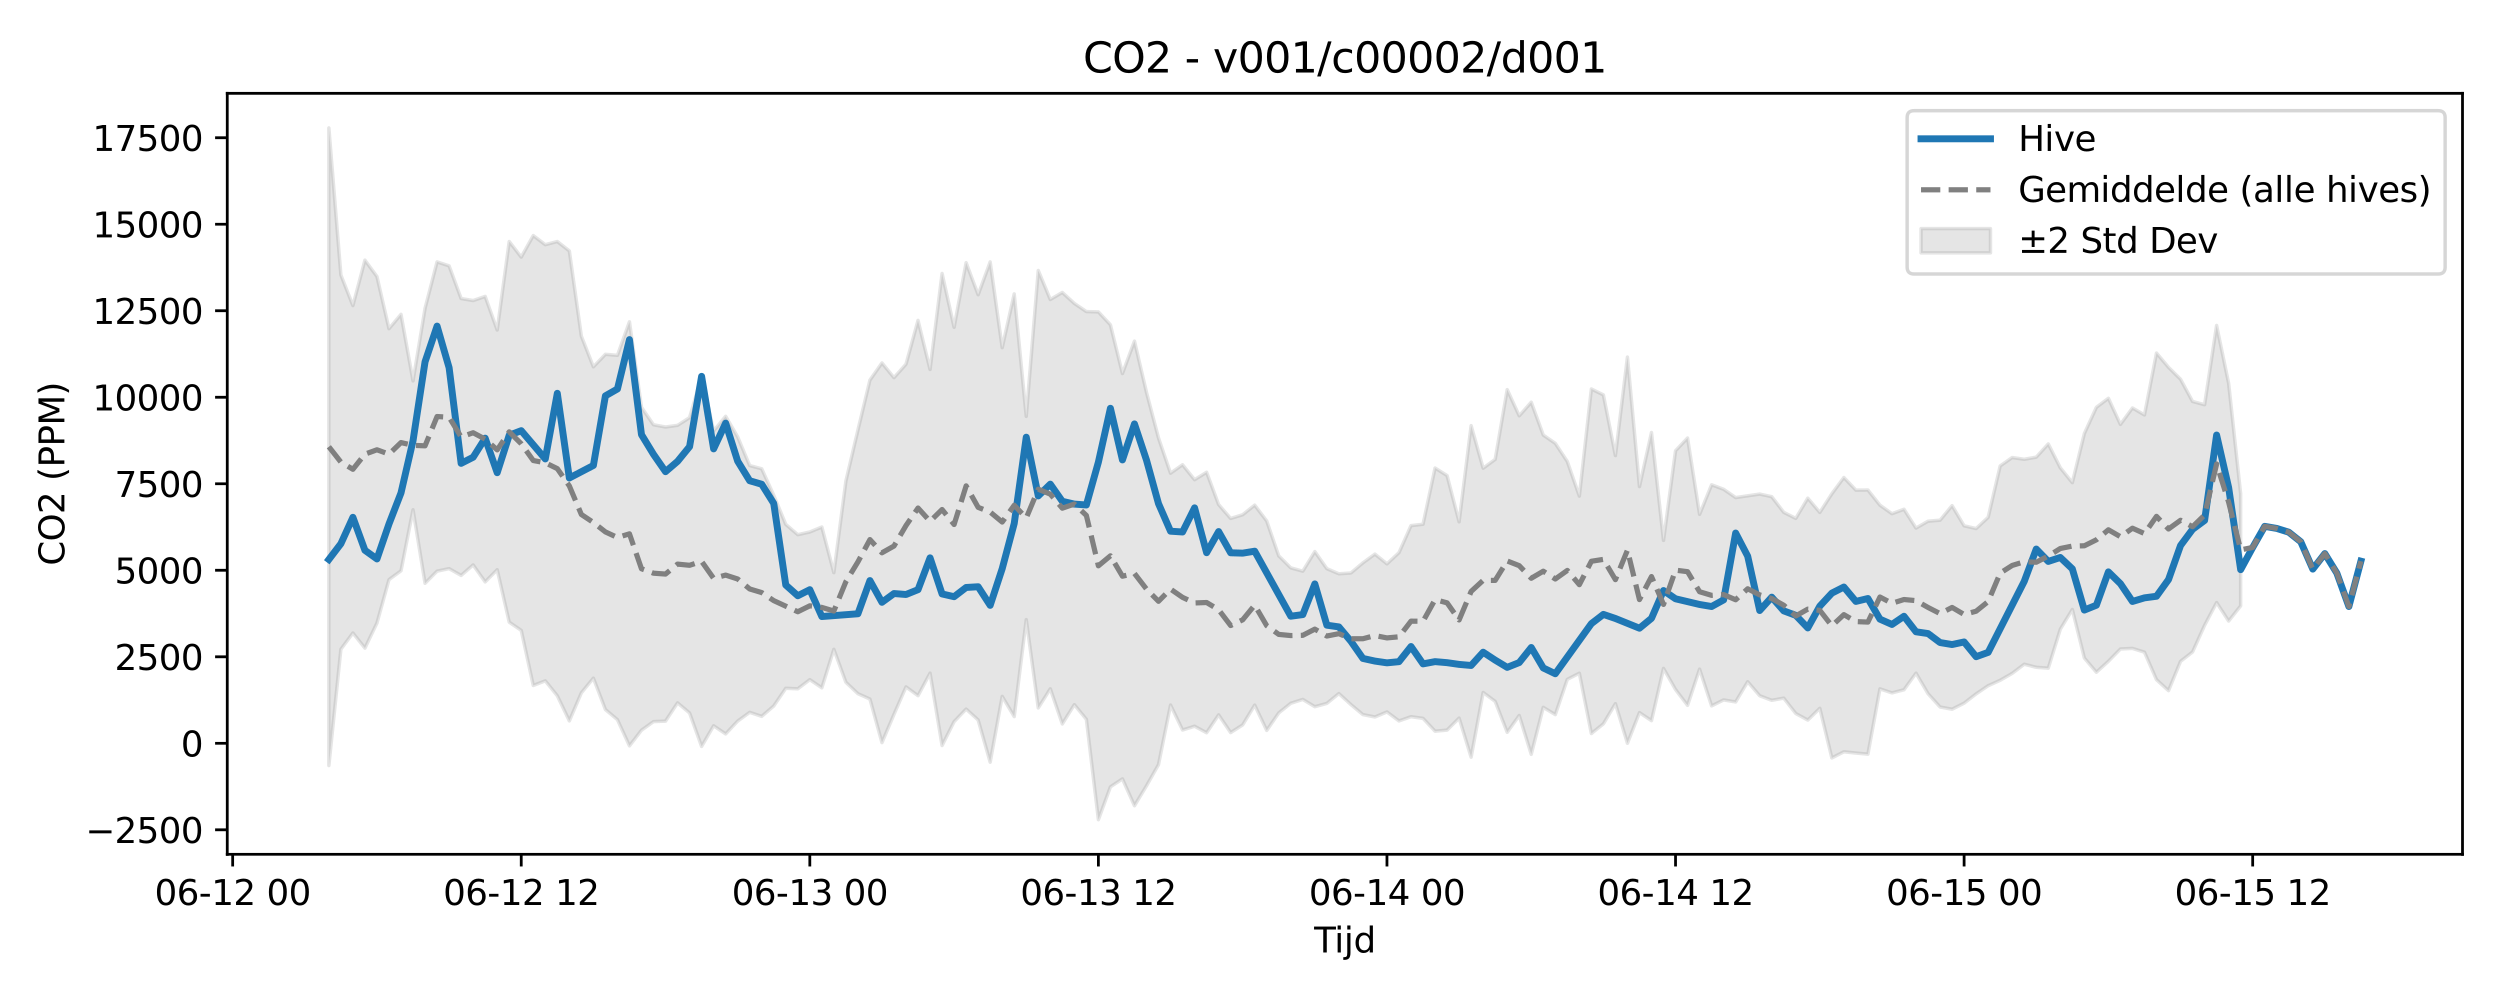 <?xml version="1.0" encoding="utf-8" standalone="no"?>
<!DOCTYPE svg PUBLIC "-//W3C//DTD SVG 1.1//EN"
  "http://www.w3.org/Graphics/SVG/1.1/DTD/svg11.dtd">
<svg xmlns:xlink="http://www.w3.org/1999/xlink" width="720pt" height="288pt" viewBox="0 0 720 288" xmlns="http://www.w3.org/2000/svg" version="1.1">
 <defs>
  <style type="text/css">*{stroke-linejoin: round; stroke-linecap: butt}</style>
 </defs>
 <g id="figure_1">
  <g id="patch_1">
   <path d="M 0 288 
L 720 288 
L 720 0 
L 0 0 
z
" style="fill: #ffffff"/>
  </g>
  <g id="axes_1">
   <g id="patch_2">
    <path d="M 65.45 246.04 
L 709.2 246.04 
L 709.2 26.88 
L 65.45 26.88 
z
" style="fill: #ffffff"/>
   </g>
   <g id="FillBetweenPolyCollection_1">
    <defs>
     <path id="m63e15d9d2b" d="M 94.711 -251.158 
L 94.711 -67.512 
L 98.174 -101.02 
L 101.637 -105.695 
L 105.1 -101.332 
L 108.563 -108.559 
L 112.026 -121.068 
L 115.489 -123.609 
L 118.952 -141.186 
L 122.414 -120.006 
L 125.877 -123.505 
L 129.34 -124.231 
L 132.803 -122.275 
L 136.266 -125.3 
L 139.729 -120.409 
L 143.192 -123.926 
L 146.655 -108.816 
L 150.117 -106.443 
L 153.58 -90.578 
L 157.043 -91.918 
L 160.506 -87.621 
L 163.969 -80.378 
L 167.432 -88.46 
L 170.895 -92.693 
L 174.358 -83.651 
L 177.821 -80.733 
L 181.283 -73.189 
L 184.746 -77.693 
L 188.209 -80.176 
L 191.672 -80.309 
L 195.135 -85.571 
L 198.598 -82.661 
L 202.061 -73.018 
L 205.524 -78.971 
L 208.987 -76.626 
L 212.449 -80.322 
L 215.912 -82.845 
L 219.375 -81.684 
L 222.838 -84.676 
L 226.301 -89.772 
L 229.764 -89.622 
L 233.227 -92.26 
L 236.69 -89.907 
L 240.152 -100.996 
L 243.615 -91.501 
L 247.078 -88.223 
L 250.541 -86.667 
L 254.004 -74.119 
L 257.467 -82.255 
L 260.93 -90.173 
L 264.393 -87.64 
L 267.856 -94.133 
L 271.318 -73.281 
L 274.781 -80.164 
L 278.244 -83.786 
L 281.707 -80.65 
L 285.17 -68.476 
L 288.633 -87.442 
L 292.096 -81.616 
L 295.559 -109.562 
L 299.021 -84.111 
L 302.484 -89.63 
L 305.947 -79.503 
L 309.41 -85.056 
L 312.873 -80.838 
L 316.336 -51.922 
L 319.799 -61.382 
L 323.262 -63.681 
L 326.725 -55.941 
L 330.187 -61.676 
L 333.65 -67.788 
L 337.113 -84.962 
L 340.576 -77.754 
L 344.039 -78.845 
L 347.502 -76.961 
L 350.965 -82.115 
L 354.428 -77.006 
L 357.89 -79.225 
L 361.353 -84.929 
L 364.816 -77.632 
L 368.279 -82.676 
L 371.742 -85.458 
L 375.205 -86.562 
L 378.668 -84.47 
L 382.131 -85.416 
L 385.594 -88.252 
L 389.056 -85.086 
L 392.519 -82.185 
L 395.982 -81.508 
L 399.445 -82.957 
L 402.908 -80.371 
L 406.371 -81.591 
L 409.834 -81.112 
L 413.297 -77.417 
L 416.76 -77.732 
L 420.222 -81.19 
L 423.685 -69.923 
L 427.148 -88.568 
L 430.611 -86.001 
L 434.074 -77.097 
L 437.537 -81.937 
L 441 -70.747 
L 444.463 -84.29 
L 447.925 -82.182 
L 451.388 -92.345 
L 454.851 -94.109 
L 458.314 -76.74 
L 461.777 -79.533 
L 465.24 -85.344 
L 468.703 -73.941 
L 472.166 -82.767 
L 475.629 -80.446 
L 479.091 -95.501 
L 482.554 -89.403 
L 486.017 -84.859 
L 489.48 -95.292 
L 492.943 -84.699 
L 496.406 -86.423 
L 499.869 -85.839 
L 503.332 -91.663 
L 506.794 -87.624 
L 510.257 -86.307 
L 513.72 -86.933 
L 517.183 -82.513 
L 520.646 -80.616 
L 524.109 -84.008 
L 527.572 -69.703 
L 531.035 -71.484 
L 534.498 -71.118 
L 537.96 -70.801 
L 541.423 -89.608 
L 544.886 -88.446 
L 548.349 -89.345 
L 551.812 -94.125 
L 555.275 -88.214 
L 558.738 -84.382 
L 562.201 -83.739 
L 565.663 -85.487 
L 569.126 -88.165 
L 572.589 -90.511 
L 576.052 -92.077 
L 579.515 -94.071 
L 582.978 -96.698 
L 586.441 -95.814 
L 589.904 -95.566 
L 593.367 -106.778 
L 596.829 -112.47 
L 600.292 -98.494 
L 603.755 -94.387 
L 607.218 -97.552 
L 610.681 -101.088 
L 614.144 -101.254 
L 617.607 -100.172 
L 621.07 -92.247 
L 624.533 -89.087 
L 627.995 -97.533 
L 631.458 -100.23 
L 634.921 -107.898 
L 638.384 -114.457 
L 641.847 -109.135 
L 645.31 -113.517 
L 645.31 -145.765 
L 645.31 -145.765 
L 641.847 -177.589 
L 638.384 -194.273 
L 634.921 -171.445 
L 631.458 -172.38 
L 627.995 -178.789 
L 624.533 -182.215 
L 621.07 -186.327 
L 617.607 -168.498 
L 614.144 -170.502 
L 610.681 -165.777 
L 607.218 -173.295 
L 603.755 -170.692 
L 600.292 -163.132 
L 596.829 -148.997 
L 593.367 -153.284 
L 589.904 -160.152 
L 586.441 -156.341 
L 582.978 -155.731 
L 579.515 -156.236 
L 576.052 -153.81 
L 572.589 -139.009 
L 569.126 -135.776 
L 565.663 -136.572 
L 562.201 -142.378 
L 558.738 -138.183 
L 555.275 -137.898 
L 551.812 -135.909 
L 548.349 -141.336 
L 544.886 -140.056 
L 541.423 -142.508 
L 537.96 -146.877 
L 534.498 -146.844 
L 531.035 -150.486 
L 527.572 -145.8 
L 524.109 -140.416 
L 520.646 -144.524 
L 517.183 -138.699 
L 513.72 -140.451 
L 510.257 -144.953 
L 506.794 -145.71 
L 503.332 -145.205 
L 499.869 -144.697 
L 496.406 -147.087 
L 492.943 -148.381 
L 489.48 -139.866 
L 486.017 -161.853 
L 482.554 -158.185 
L 479.091 -132.36 
L 475.629 -163.446 
L 472.166 -147.873 
L 468.703 -185.161 
L 465.24 -156.782 
L 461.777 -174.271 
L 458.314 -175.978 
L 454.851 -145.116 
L 451.388 -155.091 
L 447.925 -160.315 
L 444.463 -162.701 
L 441 -172.171 
L 437.537 -168.242 
L 434.074 -175.795 
L 430.611 -155.693 
L 427.148 -153.158 
L 423.685 -165.415 
L 420.222 -137.716 
L 416.76 -151.03 
L 413.297 -153.215 
L 409.834 -137.019 
L 406.371 -136.625 
L 402.908 -128.836 
L 399.445 -125.605 
L 395.982 -128.418 
L 392.519 -125.902 
L 389.056 -122.981 
L 385.594 -122.75 
L 382.131 -124.229 
L 378.668 -129.151 
L 375.205 -123.502 
L 371.742 -124.459 
L 368.279 -127.905 
L 364.816 -137.954 
L 361.353 -142.523 
L 357.89 -139.761 
L 354.428 -138.685 
L 350.965 -142.684 
L 347.502 -151.994 
L 344.039 -149.843 
L 340.576 -154.158 
L 337.113 -151.719 
L 333.65 -161.862 
L 330.187 -175.006 
L 326.725 -189.755 
L 323.262 -180.425 
L 319.799 -194.459 
L 316.336 -198.173 
L 312.873 -198.268 
L 309.41 -200.613 
L 305.947 -203.778 
L 302.484 -201.748 
L 299.021 -210.104 
L 295.559 -168.076 
L 292.096 -203.359 
L 288.633 -187.864 
L 285.17 -212.574 
L 281.707 -203.114 
L 278.244 -212.346 
L 274.781 -193.729 
L 271.318 -209.24 
L 267.856 -181.583 
L 264.393 -195.731 
L 260.93 -183.117 
L 257.467 -179.228 
L 254.004 -183.475 
L 250.541 -178.532 
L 247.078 -164.127 
L 243.615 -149.452 
L 240.152 -123.066 
L 236.69 -136.219 
L 233.227 -134.794 
L 229.764 -134.011 
L 226.301 -136.986 
L 222.838 -145.366 
L 219.375 -152.992 
L 215.912 -153.917 
L 212.449 -162.172 
L 208.987 -168.109 
L 205.524 -163.884 
L 202.061 -179.643 
L 198.598 -167.73 
L 195.135 -165.505 
L 191.672 -165.029 
L 188.209 -165.67 
L 184.746 -170.705 
L 181.283 -195.325 
L 177.821 -185.662 
L 174.358 -185.964 
L 170.895 -182.353 
L 167.432 -191.201 
L 163.969 -215.737 
L 160.506 -218.446 
L 157.043 -217.531 
L 153.58 -220.161 
L 150.117 -213.952 
L 146.655 -218.446 
L 143.192 -192.953 
L 139.729 -202.637 
L 136.266 -201.443 
L 132.803 -202.025 
L 129.34 -211.434 
L 125.877 -212.576 
L 122.414 -199.2 
L 118.952 -178.296 
L 115.489 -197.474 
L 112.026 -193.327 
L 108.563 -208.368 
L 105.1 -213.077 
L 101.637 -199.994 
L 98.174 -208.809 
L 94.711 -251.158 
z
" style="stroke: #808080; stroke-opacity: 0.2"/>
    </defs>
    <g clip-path="url(#pa1c203a446)">
     <use xlink:href="#m63e15d9d2b" x="0" y="288" style="fill: #808080; fill-opacity: 0.2; stroke: #808080; stroke-opacity: 0.2"/>
    </g>
   </g>
   <g id="matplotlib.axis_1">
    <g id="xtick_1">
     <g id="line2d_1">
      <defs>
       <path id="md49db4b28e" d="M 0 0 
L 0 3.5 
" style="stroke: #000000; stroke-width: 0.8"/>
      </defs>
      <g>
       <use xlink:href="#md49db4b28e" x="67.008" y="246.04" style="stroke: #000000; stroke-width: 0.8"/>
      </g>
     </g>
     <g id="text_1">
      <!-- 06-12 00 -->
      <g transform="translate(44.528 260.638) scale(0.1 -0.1)">
       <defs>
        <path id="DejaVuSans-30" d="M 2034 4250 
Q 1547 4250 1301 3770 
Q 1056 3291 1056 2328 
Q 1056 1369 1301 889 
Q 1547 409 2034 409 
Q 2525 409 2770 889 
Q 3016 1369 3016 2328 
Q 3016 3291 2770 3770 
Q 2525 4250 2034 4250 
z
M 2034 4750 
Q 2819 4750 3233 4129 
Q 3647 3509 3647 2328 
Q 3647 1150 3233 529 
Q 2819 -91 2034 -91 
Q 1250 -91 836 529 
Q 422 1150 422 2328 
Q 422 3509 836 4129 
Q 1250 4750 2034 4750 
z
" transform="scale(0.016)"/>
        <path id="DejaVuSans-36" d="M 2113 2584 
Q 1688 2584 1439 2293 
Q 1191 2003 1191 1497 
Q 1191 994 1439 701 
Q 1688 409 2113 409 
Q 2538 409 2786 701 
Q 3034 994 3034 1497 
Q 3034 2003 2786 2293 
Q 2538 2584 2113 2584 
z
M 3366 4563 
L 3366 3988 
Q 3128 4100 2886 4159 
Q 2644 4219 2406 4219 
Q 1781 4219 1451 3797 
Q 1122 3375 1075 2522 
Q 1259 2794 1537 2939 
Q 1816 3084 2150 3084 
Q 2853 3084 3261 2657 
Q 3669 2231 3669 1497 
Q 3669 778 3244 343 
Q 2819 -91 2113 -91 
Q 1303 -91 875 529 
Q 447 1150 447 2328 
Q 447 3434 972 4092 
Q 1497 4750 2381 4750 
Q 2619 4750 2861 4703 
Q 3103 4656 3366 4563 
z
" transform="scale(0.016)"/>
        <path id="DejaVuSans-2d" d="M 313 2009 
L 1997 2009 
L 1997 1497 
L 313 1497 
L 313 2009 
z
" transform="scale(0.016)"/>
        <path id="DejaVuSans-31" d="M 794 531 
L 1825 531 
L 1825 4091 
L 703 3866 
L 703 4441 
L 1819 4666 
L 2450 4666 
L 2450 531 
L 3481 531 
L 3481 0 
L 794 0 
L 794 531 
z
" transform="scale(0.016)"/>
        <path id="DejaVuSans-32" d="M 1228 531 
L 3431 531 
L 3431 0 
L 469 0 
L 469 531 
Q 828 903 1448 1529 
Q 2069 2156 2228 2338 
Q 2531 2678 2651 2914 
Q 2772 3150 2772 3378 
Q 2772 3750 2511 3984 
Q 2250 4219 1831 4219 
Q 1534 4219 1204 4116 
Q 875 4013 500 3803 
L 500 4441 
Q 881 4594 1212 4672 
Q 1544 4750 1819 4750 
Q 2544 4750 2975 4387 
Q 3406 4025 3406 3419 
Q 3406 3131 3298 2873 
Q 3191 2616 2906 2266 
Q 2828 2175 2409 1742 
Q 1991 1309 1228 531 
z
" transform="scale(0.016)"/>
        <path id="DejaVuSans-20" transform="scale(0.016)"/>
       </defs>
       <use xlink:href="#DejaVuSans-30"/>
       <use xlink:href="#DejaVuSans-36" transform="translate(63.623 0)"/>
       <use xlink:href="#DejaVuSans-2d" transform="translate(127.246 0)"/>
       <use xlink:href="#DejaVuSans-31" transform="translate(163.33 0)"/>
       <use xlink:href="#DejaVuSans-32" transform="translate(226.953 0)"/>
       <use xlink:href="#DejaVuSans-20" transform="translate(290.576 0)"/>
       <use xlink:href="#DejaVuSans-30" transform="translate(322.363 0)"/>
       <use xlink:href="#DejaVuSans-30" transform="translate(385.986 0)"/>
      </g>
     </g>
    </g>
    <g id="xtick_2">
     <g id="line2d_2">
      <g>
       <use xlink:href="#md49db4b28e" x="150.117" y="246.04" style="stroke: #000000; stroke-width: 0.8"/>
      </g>
     </g>
     <g id="text_2">
      <!-- 06-12 12 -->
      <g transform="translate(127.637 260.638) scale(0.1 -0.1)">
       <use xlink:href="#DejaVuSans-30"/>
       <use xlink:href="#DejaVuSans-36" transform="translate(63.623 0)"/>
       <use xlink:href="#DejaVuSans-2d" transform="translate(127.246 0)"/>
       <use xlink:href="#DejaVuSans-31" transform="translate(163.33 0)"/>
       <use xlink:href="#DejaVuSans-32" transform="translate(226.953 0)"/>
       <use xlink:href="#DejaVuSans-20" transform="translate(290.576 0)"/>
       <use xlink:href="#DejaVuSans-31" transform="translate(322.363 0)"/>
       <use xlink:href="#DejaVuSans-32" transform="translate(385.986 0)"/>
      </g>
     </g>
    </g>
    <g id="xtick_3">
     <g id="line2d_3">
      <g>
       <use xlink:href="#md49db4b28e" x="233.227" y="246.04" style="stroke: #000000; stroke-width: 0.8"/>
      </g>
     </g>
     <g id="text_3">
      <!-- 06-13 00 -->
      <g transform="translate(210.746 260.638) scale(0.1 -0.1)">
       <defs>
        <path id="DejaVuSans-33" d="M 2597 2516 
Q 3050 2419 3304 2112 
Q 3559 1806 3559 1356 
Q 3559 666 3084 287 
Q 2609 -91 1734 -91 
Q 1441 -91 1130 -33 
Q 819 25 488 141 
L 488 750 
Q 750 597 1062 519 
Q 1375 441 1716 441 
Q 2309 441 2620 675 
Q 2931 909 2931 1356 
Q 2931 1769 2642 2001 
Q 2353 2234 1838 2234 
L 1294 2234 
L 1294 2753 
L 1863 2753 
Q 2328 2753 2575 2939 
Q 2822 3125 2822 3475 
Q 2822 3834 2567 4026 
Q 2313 4219 1838 4219 
Q 1578 4219 1281 4162 
Q 984 4106 628 3988 
L 628 4550 
Q 988 4650 1302 4700 
Q 1616 4750 1894 4750 
Q 2613 4750 3031 4423 
Q 3450 4097 3450 3541 
Q 3450 3153 3228 2886 
Q 3006 2619 2597 2516 
z
" transform="scale(0.016)"/>
       </defs>
       <use xlink:href="#DejaVuSans-30"/>
       <use xlink:href="#DejaVuSans-36" transform="translate(63.623 0)"/>
       <use xlink:href="#DejaVuSans-2d" transform="translate(127.246 0)"/>
       <use xlink:href="#DejaVuSans-31" transform="translate(163.33 0)"/>
       <use xlink:href="#DejaVuSans-33" transform="translate(226.953 0)"/>
       <use xlink:href="#DejaVuSans-20" transform="translate(290.576 0)"/>
       <use xlink:href="#DejaVuSans-30" transform="translate(322.363 0)"/>
       <use xlink:href="#DejaVuSans-30" transform="translate(385.986 0)"/>
      </g>
     </g>
    </g>
    <g id="xtick_4">
     <g id="line2d_4">
      <g>
       <use xlink:href="#md49db4b28e" x="316.336" y="246.04" style="stroke: #000000; stroke-width: 0.8"/>
      </g>
     </g>
     <g id="text_4">
      <!-- 06-13 12 -->
      <g transform="translate(293.855 260.638) scale(0.1 -0.1)">
       <use xlink:href="#DejaVuSans-30"/>
       <use xlink:href="#DejaVuSans-36" transform="translate(63.623 0)"/>
       <use xlink:href="#DejaVuSans-2d" transform="translate(127.246 0)"/>
       <use xlink:href="#DejaVuSans-31" transform="translate(163.33 0)"/>
       <use xlink:href="#DejaVuSans-33" transform="translate(226.953 0)"/>
       <use xlink:href="#DejaVuSans-20" transform="translate(290.576 0)"/>
       <use xlink:href="#DejaVuSans-31" transform="translate(322.363 0)"/>
       <use xlink:href="#DejaVuSans-32" transform="translate(385.986 0)"/>
      </g>
     </g>
    </g>
    <g id="xtick_5">
     <g id="line2d_5">
      <g>
       <use xlink:href="#md49db4b28e" x="399.445" y="246.04" style="stroke: #000000; stroke-width: 0.8"/>
      </g>
     </g>
     <g id="text_5">
      <!-- 06-14 00 -->
      <g transform="translate(376.965 260.638) scale(0.1 -0.1)">
       <defs>
        <path id="DejaVuSans-34" d="M 2419 4116 
L 825 1625 
L 2419 1625 
L 2419 4116 
z
M 2253 4666 
L 3047 4666 
L 3047 1625 
L 3713 1625 
L 3713 1100 
L 3047 1100 
L 3047 0 
L 2419 0 
L 2419 1100 
L 313 1100 
L 313 1709 
L 2253 4666 
z
" transform="scale(0.016)"/>
       </defs>
       <use xlink:href="#DejaVuSans-30"/>
       <use xlink:href="#DejaVuSans-36" transform="translate(63.623 0)"/>
       <use xlink:href="#DejaVuSans-2d" transform="translate(127.246 0)"/>
       <use xlink:href="#DejaVuSans-31" transform="translate(163.33 0)"/>
       <use xlink:href="#DejaVuSans-34" transform="translate(226.953 0)"/>
       <use xlink:href="#DejaVuSans-20" transform="translate(290.576 0)"/>
       <use xlink:href="#DejaVuSans-30" transform="translate(322.363 0)"/>
       <use xlink:href="#DejaVuSans-30" transform="translate(385.986 0)"/>
      </g>
     </g>
    </g>
    <g id="xtick_6">
     <g id="line2d_6">
      <g>
       <use xlink:href="#md49db4b28e" x="482.554" y="246.04" style="stroke: #000000; stroke-width: 0.8"/>
      </g>
     </g>
     <g id="text_6">
      <!-- 06-14 12 -->
      <g transform="translate(460.074 260.638) scale(0.1 -0.1)">
       <use xlink:href="#DejaVuSans-30"/>
       <use xlink:href="#DejaVuSans-36" transform="translate(63.623 0)"/>
       <use xlink:href="#DejaVuSans-2d" transform="translate(127.246 0)"/>
       <use xlink:href="#DejaVuSans-31" transform="translate(163.33 0)"/>
       <use xlink:href="#DejaVuSans-34" transform="translate(226.953 0)"/>
       <use xlink:href="#DejaVuSans-20" transform="translate(290.576 0)"/>
       <use xlink:href="#DejaVuSans-31" transform="translate(322.363 0)"/>
       <use xlink:href="#DejaVuSans-32" transform="translate(385.986 0)"/>
      </g>
     </g>
    </g>
    <g id="xtick_7">
     <g id="line2d_7">
      <g>
       <use xlink:href="#md49db4b28e" x="565.663" y="246.04" style="stroke: #000000; stroke-width: 0.8"/>
      </g>
     </g>
     <g id="text_7">
      <!-- 06-15 00 -->
      <g transform="translate(543.183 260.638) scale(0.1 -0.1)">
       <defs>
        <path id="DejaVuSans-35" d="M 691 4666 
L 3169 4666 
L 3169 4134 
L 1269 4134 
L 1269 2991 
Q 1406 3038 1543 3061 
Q 1681 3084 1819 3084 
Q 2600 3084 3056 2656 
Q 3513 2228 3513 1497 
Q 3513 744 3044 326 
Q 2575 -91 1722 -91 
Q 1428 -91 1123 -41 
Q 819 9 494 109 
L 494 744 
Q 775 591 1075 516 
Q 1375 441 1709 441 
Q 2250 441 2565 725 
Q 2881 1009 2881 1497 
Q 2881 1984 2565 2268 
Q 2250 2553 1709 2553 
Q 1456 2553 1204 2497 
Q 953 2441 691 2322 
L 691 4666 
z
" transform="scale(0.016)"/>
       </defs>
       <use xlink:href="#DejaVuSans-30"/>
       <use xlink:href="#DejaVuSans-36" transform="translate(63.623 0)"/>
       <use xlink:href="#DejaVuSans-2d" transform="translate(127.246 0)"/>
       <use xlink:href="#DejaVuSans-31" transform="translate(163.33 0)"/>
       <use xlink:href="#DejaVuSans-35" transform="translate(226.953 0)"/>
       <use xlink:href="#DejaVuSans-20" transform="translate(290.576 0)"/>
       <use xlink:href="#DejaVuSans-30" transform="translate(322.363 0)"/>
       <use xlink:href="#DejaVuSans-30" transform="translate(385.986 0)"/>
      </g>
     </g>
    </g>
    <g id="xtick_8">
     <g id="line2d_8">
      <g>
       <use xlink:href="#md49db4b28e" x="648.773" y="246.04" style="stroke: #000000; stroke-width: 0.8"/>
      </g>
     </g>
     <g id="text_8">
      <!-- 06-15 12 -->
      <g transform="translate(626.292 260.638) scale(0.1 -0.1)">
       <use xlink:href="#DejaVuSans-30"/>
       <use xlink:href="#DejaVuSans-36" transform="translate(63.623 0)"/>
       <use xlink:href="#DejaVuSans-2d" transform="translate(127.246 0)"/>
       <use xlink:href="#DejaVuSans-31" transform="translate(163.33 0)"/>
       <use xlink:href="#DejaVuSans-35" transform="translate(226.953 0)"/>
       <use xlink:href="#DejaVuSans-20" transform="translate(290.576 0)"/>
       <use xlink:href="#DejaVuSans-31" transform="translate(322.363 0)"/>
       <use xlink:href="#DejaVuSans-32" transform="translate(385.986 0)"/>
      </g>
     </g>
    </g>
    <g id="text_9">
     <!-- Tijd -->
     <g transform="translate(378.475 274.317) scale(0.1 -0.1)">
      <defs>
       <path id="DejaVuSans-54" d="M -19 4666 
L 3928 4666 
L 3928 4134 
L 2272 4134 
L 2272 0 
L 1638 0 
L 1638 4134 
L -19 4134 
L -19 4666 
z
" transform="scale(0.016)"/>
       <path id="DejaVuSans-69" d="M 603 3500 
L 1178 3500 
L 1178 0 
L 603 0 
L 603 3500 
z
M 603 4863 
L 1178 4863 
L 1178 4134 
L 603 4134 
L 603 4863 
z
" transform="scale(0.016)"/>
       <path id="DejaVuSans-6a" d="M 603 3500 
L 1178 3500 
L 1178 -63 
Q 1178 -731 923 -1031 
Q 669 -1331 103 -1331 
L -116 -1331 
L -116 -844 
L 38 -844 
Q 366 -844 484 -692 
Q 603 -541 603 -63 
L 603 3500 
z
M 603 4863 
L 1178 4863 
L 1178 4134 
L 603 4134 
L 603 4863 
z
" transform="scale(0.016)"/>
       <path id="DejaVuSans-64" d="M 2906 2969 
L 2906 4863 
L 3481 4863 
L 3481 0 
L 2906 0 
L 2906 525 
Q 2725 213 2448 61 
Q 2172 -91 1784 -91 
Q 1150 -91 751 415 
Q 353 922 353 1747 
Q 353 2572 751 3078 
Q 1150 3584 1784 3584 
Q 2172 3584 2448 3432 
Q 2725 3281 2906 2969 
z
M 947 1747 
Q 947 1113 1208 752 
Q 1469 391 1925 391 
Q 2381 391 2643 752 
Q 2906 1113 2906 1747 
Q 2906 2381 2643 2742 
Q 2381 3103 1925 3103 
Q 1469 3103 1208 2742 
Q 947 2381 947 1747 
z
" transform="scale(0.016)"/>
      </defs>
      <use xlink:href="#DejaVuSans-54"/>
      <use xlink:href="#DejaVuSans-69" transform="translate(57.959 0)"/>
      <use xlink:href="#DejaVuSans-6a" transform="translate(85.742 0)"/>
      <use xlink:href="#DejaVuSans-64" transform="translate(113.525 0)"/>
     </g>
    </g>
   </g>
   <g id="matplotlib.axis_2">
    <g id="ytick_1">
     <g id="line2d_9">
      <defs>
       <path id="m2f687d1211" d="M 0 0 
L -3.5 0 
" style="stroke: #000000; stroke-width: 0.8"/>
      </defs>
      <g>
       <use xlink:href="#m2f687d1211" x="65.45" y="238.984" style="stroke: #000000; stroke-width: 0.8"/>
      </g>
     </g>
     <g id="text_10">
      <!-- −2500 -->
      <g transform="translate(24.62 242.783) scale(0.1 -0.1)">
       <defs>
        <path id="DejaVuSans-2212" d="M 678 2272 
L 4684 2272 
L 4684 1741 
L 678 1741 
L 678 2272 
z
" transform="scale(0.016)"/>
       </defs>
       <use xlink:href="#DejaVuSans-2212"/>
       <use xlink:href="#DejaVuSans-32" transform="translate(83.789 0)"/>
       <use xlink:href="#DejaVuSans-35" transform="translate(147.412 0)"/>
       <use xlink:href="#DejaVuSans-30" transform="translate(211.035 0)"/>
       <use xlink:href="#DejaVuSans-30" transform="translate(274.658 0)"/>
      </g>
     </g>
    </g>
    <g id="ytick_2">
     <g id="line2d_10">
      <g>
       <use xlink:href="#m2f687d1211" x="65.45" y="214.069" style="stroke: #000000; stroke-width: 0.8"/>
      </g>
     </g>
     <g id="text_11">
      <!-- 0 -->
      <g transform="translate(52.087 217.868) scale(0.1 -0.1)">
       <use xlink:href="#DejaVuSans-30"/>
      </g>
     </g>
    </g>
    <g id="ytick_3">
     <g id="line2d_11">
      <g>
       <use xlink:href="#m2f687d1211" x="65.45" y="189.154" style="stroke: #000000; stroke-width: 0.8"/>
      </g>
     </g>
     <g id="text_12">
      <!-- 2500 -->
      <g transform="translate(33 192.953) scale(0.1 -0.1)">
       <use xlink:href="#DejaVuSans-32"/>
       <use xlink:href="#DejaVuSans-35" transform="translate(63.623 0)"/>
       <use xlink:href="#DejaVuSans-30" transform="translate(127.246 0)"/>
       <use xlink:href="#DejaVuSans-30" transform="translate(190.869 0)"/>
      </g>
     </g>
    </g>
    <g id="ytick_4">
     <g id="line2d_12">
      <g>
       <use xlink:href="#m2f687d1211" x="65.45" y="164.239" style="stroke: #000000; stroke-width: 0.8"/>
      </g>
     </g>
     <g id="text_13">
      <!-- 5000 -->
      <g transform="translate(33 168.038) scale(0.1 -0.1)">
       <use xlink:href="#DejaVuSans-35"/>
       <use xlink:href="#DejaVuSans-30" transform="translate(63.623 0)"/>
       <use xlink:href="#DejaVuSans-30" transform="translate(127.246 0)"/>
       <use xlink:href="#DejaVuSans-30" transform="translate(190.869 0)"/>
      </g>
     </g>
    </g>
    <g id="ytick_5">
     <g id="line2d_13">
      <g>
       <use xlink:href="#m2f687d1211" x="65.45" y="139.324" style="stroke: #000000; stroke-width: 0.8"/>
      </g>
     </g>
     <g id="text_14">
      <!-- 7500 -->
      <g transform="translate(33 143.123) scale(0.1 -0.1)">
       <defs>
        <path id="DejaVuSans-37" d="M 525 4666 
L 3525 4666 
L 3525 4397 
L 1831 0 
L 1172 0 
L 2766 4134 
L 525 4134 
L 525 4666 
z
" transform="scale(0.016)"/>
       </defs>
       <use xlink:href="#DejaVuSans-37"/>
       <use xlink:href="#DejaVuSans-35" transform="translate(63.623 0)"/>
       <use xlink:href="#DejaVuSans-30" transform="translate(127.246 0)"/>
       <use xlink:href="#DejaVuSans-30" transform="translate(190.869 0)"/>
      </g>
     </g>
    </g>
    <g id="ytick_6">
     <g id="line2d_14">
      <g>
       <use xlink:href="#m2f687d1211" x="65.45" y="114.409" style="stroke: #000000; stroke-width: 0.8"/>
      </g>
     </g>
     <g id="text_15">
      <!-- 10000 -->
      <g transform="translate(26.637 118.208) scale(0.1 -0.1)">
       <use xlink:href="#DejaVuSans-31"/>
       <use xlink:href="#DejaVuSans-30" transform="translate(63.623 0)"/>
       <use xlink:href="#DejaVuSans-30" transform="translate(127.246 0)"/>
       <use xlink:href="#DejaVuSans-30" transform="translate(190.869 0)"/>
       <use xlink:href="#DejaVuSans-30" transform="translate(254.492 0)"/>
      </g>
     </g>
    </g>
    <g id="ytick_7">
     <g id="line2d_15">
      <g>
       <use xlink:href="#m2f687d1211" x="65.45" y="89.493" style="stroke: #000000; stroke-width: 0.8"/>
      </g>
     </g>
     <g id="text_16">
      <!-- 12500 -->
      <g transform="translate(26.637 93.293) scale(0.1 -0.1)">
       <use xlink:href="#DejaVuSans-31"/>
       <use xlink:href="#DejaVuSans-32" transform="translate(63.623 0)"/>
       <use xlink:href="#DejaVuSans-35" transform="translate(127.246 0)"/>
       <use xlink:href="#DejaVuSans-30" transform="translate(190.869 0)"/>
       <use xlink:href="#DejaVuSans-30" transform="translate(254.492 0)"/>
      </g>
     </g>
    </g>
    <g id="ytick_8">
     <g id="line2d_16">
      <g>
       <use xlink:href="#m2f687d1211" x="65.45" y="64.578" style="stroke: #000000; stroke-width: 0.8"/>
      </g>
     </g>
     <g id="text_17">
      <!-- 15000 -->
      <g transform="translate(26.637 68.378) scale(0.1 -0.1)">
       <use xlink:href="#DejaVuSans-31"/>
       <use xlink:href="#DejaVuSans-35" transform="translate(63.623 0)"/>
       <use xlink:href="#DejaVuSans-30" transform="translate(127.246 0)"/>
       <use xlink:href="#DejaVuSans-30" transform="translate(190.869 0)"/>
       <use xlink:href="#DejaVuSans-30" transform="translate(254.492 0)"/>
      </g>
     </g>
    </g>
    <g id="ytick_9">
     <g id="line2d_17">
      <g>
       <use xlink:href="#m2f687d1211" x="65.45" y="39.663" style="stroke: #000000; stroke-width: 0.8"/>
      </g>
     </g>
     <g id="text_18">
      <!-- 17500 -->
      <g transform="translate(26.637 43.462) scale(0.1 -0.1)">
       <use xlink:href="#DejaVuSans-31"/>
       <use xlink:href="#DejaVuSans-37" transform="translate(63.623 0)"/>
       <use xlink:href="#DejaVuSans-35" transform="translate(127.246 0)"/>
       <use xlink:href="#DejaVuSans-30" transform="translate(190.869 0)"/>
       <use xlink:href="#DejaVuSans-30" transform="translate(254.492 0)"/>
      </g>
     </g>
    </g>
    <g id="text_19">
     <!-- CO2 (PPM) -->
     <g transform="translate(18.541 162.903) rotate(-90) scale(0.1 -0.1)">
      <defs>
       <path id="DejaVuSans-43" d="M 4122 4306 
L 4122 3641 
Q 3803 3938 3442 4084 
Q 3081 4231 2675 4231 
Q 1875 4231 1450 3742 
Q 1025 3253 1025 2328 
Q 1025 1406 1450 917 
Q 1875 428 2675 428 
Q 3081 428 3442 575 
Q 3803 722 4122 1019 
L 4122 359 
Q 3791 134 3420 21 
Q 3050 -91 2638 -91 
Q 1578 -91 968 557 
Q 359 1206 359 2328 
Q 359 3453 968 4101 
Q 1578 4750 2638 4750 
Q 3056 4750 3426 4639 
Q 3797 4528 4122 4306 
z
" transform="scale(0.016)"/>
       <path id="DejaVuSans-4f" d="M 2522 4238 
Q 1834 4238 1429 3725 
Q 1025 3213 1025 2328 
Q 1025 1447 1429 934 
Q 1834 422 2522 422 
Q 3209 422 3611 934 
Q 4013 1447 4013 2328 
Q 4013 3213 3611 3725 
Q 3209 4238 2522 4238 
z
M 2522 4750 
Q 3503 4750 4090 4092 
Q 4678 3434 4678 2328 
Q 4678 1225 4090 567 
Q 3503 -91 2522 -91 
Q 1538 -91 948 565 
Q 359 1222 359 2328 
Q 359 3434 948 4092 
Q 1538 4750 2522 4750 
z
" transform="scale(0.016)"/>
       <path id="DejaVuSans-28" d="M 1984 4856 
Q 1566 4138 1362 3434 
Q 1159 2731 1159 2009 
Q 1159 1288 1364 580 
Q 1569 -128 1984 -844 
L 1484 -844 
Q 1016 -109 783 600 
Q 550 1309 550 2009 
Q 550 2706 781 3412 
Q 1013 4119 1484 4856 
L 1984 4856 
z
" transform="scale(0.016)"/>
       <path id="DejaVuSans-50" d="M 1259 4147 
L 1259 2394 
L 2053 2394 
Q 2494 2394 2734 2622 
Q 2975 2850 2975 3272 
Q 2975 3691 2734 3919 
Q 2494 4147 2053 4147 
L 1259 4147 
z
M 628 4666 
L 2053 4666 
Q 2838 4666 3239 4311 
Q 3641 3956 3641 3272 
Q 3641 2581 3239 2228 
Q 2838 1875 2053 1875 
L 1259 1875 
L 1259 0 
L 628 0 
L 628 4666 
z
" transform="scale(0.016)"/>
       <path id="DejaVuSans-4d" d="M 628 4666 
L 1569 4666 
L 2759 1491 
L 3956 4666 
L 4897 4666 
L 4897 0 
L 4281 0 
L 4281 4097 
L 3078 897 
L 2444 897 
L 1241 4097 
L 1241 0 
L 628 0 
L 628 4666 
z
" transform="scale(0.016)"/>
       <path id="DejaVuSans-29" d="M 513 4856 
L 1013 4856 
Q 1481 4119 1714 3412 
Q 1947 2706 1947 2009 
Q 1947 1309 1714 600 
Q 1481 -109 1013 -844 
L 513 -844 
Q 928 -128 1133 580 
Q 1338 1288 1338 2009 
Q 1338 2731 1133 3434 
Q 928 4138 513 4856 
z
" transform="scale(0.016)"/>
      </defs>
      <use xlink:href="#DejaVuSans-43"/>
      <use xlink:href="#DejaVuSans-4f" transform="translate(69.824 0)"/>
      <use xlink:href="#DejaVuSans-32" transform="translate(148.535 0)"/>
      <use xlink:href="#DejaVuSans-20" transform="translate(212.158 0)"/>
      <use xlink:href="#DejaVuSans-28" transform="translate(243.945 0)"/>
      <use xlink:href="#DejaVuSans-50" transform="translate(282.959 0)"/>
      <use xlink:href="#DejaVuSans-50" transform="translate(343.262 0)"/>
      <use xlink:href="#DejaVuSans-4d" transform="translate(403.564 0)"/>
      <use xlink:href="#DejaVuSans-29" transform="translate(489.844 0)"/>
     </g>
    </g>
   </g>
   <g id="line2d_18">
    <path d="M 94.711 161.129 
L 98.174 156.59 
L 101.637 148.991 
L 105.1 158.488 
L 108.563 160.973 
L 112.026 150.904 
L 115.489 141.955 
L 118.952 126.921 
L 122.414 104.203 
L 125.877 93.923 
L 129.34 105.893 
L 132.803 133.444 
L 136.266 131.685 
L 139.729 126.198 
L 143.192 136.135 
L 146.655 125.341 
L 150.117 124.036 
L 157.043 132.168 
L 160.506 113.277 
L 163.969 137.664 
L 170.895 134.047 
L 174.358 114.005 
L 177.821 112.023 
L 181.283 97.81 
L 184.746 125.172 
L 188.209 130.848 
L 191.672 135.841 
L 195.135 132.876 
L 198.598 128.633 
L 202.061 108.394 
L 205.524 129.271 
L 208.987 121.867 
L 212.449 132.816 
L 215.912 138.453 
L 219.375 139.463 
L 222.838 144.988 
L 226.301 168.484 
L 229.764 171.581 
L 233.227 169.83 
L 236.69 177.563 
L 247.078 176.766 
L 250.541 167.209 
L 254.004 173.462 
L 257.467 170.936 
L 260.93 171.218 
L 264.393 169.82 
L 267.856 160.661 
L 271.318 171.056 
L 274.781 171.848 
L 278.244 169.192 
L 281.707 168.983 
L 285.17 174.339 
L 288.633 163.767 
L 292.096 150.755 
L 295.559 125.919 
L 299.021 142.822 
L 302.484 139.438 
L 305.947 144.377 
L 309.41 145.18 
L 312.873 145.433 
L 316.336 133.1 
L 319.799 117.591 
L 323.262 132.452 
L 326.725 122.089 
L 330.187 132.507 
L 333.65 145.049 
L 337.113 152.987 
L 340.576 153.21 
L 344.039 146.265 
L 347.502 159.176 
L 350.965 153.092 
L 354.428 159.203 
L 357.89 159.306 
L 361.353 158.743 
L 371.742 177.47 
L 375.205 177.002 
L 378.668 168.169 
L 382.131 180.052 
L 385.594 180.547 
L 389.056 184.676 
L 392.519 189.632 
L 395.982 190.393 
L 399.445 190.898 
L 402.908 190.559 
L 406.371 186.201 
L 409.834 191.197 
L 413.297 190.549 
L 416.76 190.848 
L 420.222 191.347 
L 423.685 191.655 
L 427.148 187.838 
L 430.611 190.111 
L 434.074 192.2 
L 437.537 190.818 
L 441 186.483 
L 444.463 192.37 
L 447.925 194.037 
L 458.314 179.61 
L 461.777 176.946 
L 465.24 178.122 
L 472.166 180.922 
L 475.629 178.078 
L 479.091 170.082 
L 482.554 172.451 
L 489.48 174.09 
L 492.943 174.677 
L 496.406 172.766 
L 499.869 153.52 
L 503.332 160.173 
L 506.794 175.826 
L 510.257 171.987 
L 513.72 175.929 
L 517.183 177.22 
L 520.646 180.842 
L 524.109 174.56 
L 527.572 170.823 
L 531.035 169.067 
L 534.498 173.208 
L 537.96 172.371 
L 541.423 178.314 
L 544.886 179.846 
L 548.349 177.49 
L 551.812 181.955 
L 555.275 182.463 
L 558.738 185.055 
L 562.201 185.629 
L 565.663 184.885 
L 569.126 189.131 
L 572.589 187.883 
L 582.978 167.438 
L 586.441 158.13 
L 589.904 161.688 
L 593.367 160.551 
L 596.829 163.834 
L 600.292 175.7 
L 603.755 174.298 
L 607.218 164.704 
L 610.681 168.096 
L 614.144 173.222 
L 617.607 172.182 
L 621.07 171.723 
L 624.533 166.92 
L 627.995 157.108 
L 631.458 152.449 
L 634.921 149.888 
L 638.384 125.297 
L 641.847 140.423 
L 645.31 164.059 
L 648.773 157.671 
L 652.236 151.592 
L 655.698 152.185 
L 659.161 153.266 
L 662.624 156.027 
L 666.087 163.9 
L 669.55 159.439 
L 673.013 165.066 
L 676.476 174.673 
L 679.939 161.618 
L 679.939 161.618 
" clip-path="url(#pa1c203a446)" style="fill: none; stroke: #1f77b4; stroke-width: 2; stroke-linecap: square"/>
   </g>
   <g id="line2d_19">
    <path d="M 94.711 128.665 
L 98.174 133.086 
L 101.637 135.156 
L 105.1 130.795 
L 108.563 129.537 
L 112.026 130.802 
L 115.489 127.458 
L 118.952 128.259 
L 122.414 128.397 
L 125.877 119.959 
L 129.34 120.168 
L 132.803 125.85 
L 136.266 124.628 
L 139.729 126.477 
L 143.192 129.561 
L 146.655 124.369 
L 150.117 127.802 
L 153.58 132.631 
L 157.043 133.276 
L 160.506 134.967 
L 163.969 139.942 
L 167.432 148.17 
L 170.895 150.477 
L 174.358 153.192 
L 177.821 154.802 
L 181.283 153.743 
L 184.746 163.801 
L 188.209 165.077 
L 191.672 165.331 
L 195.135 162.462 
L 198.598 162.804 
L 202.061 161.67 
L 205.524 166.572 
L 208.987 165.632 
L 212.449 166.753 
L 215.912 169.619 
L 219.375 170.662 
L 222.838 172.979 
L 229.764 176.184 
L 233.227 174.473 
L 236.69 174.937 
L 240.152 175.969 
L 243.615 167.524 
L 247.078 161.825 
L 250.541 155.401 
L 254.004 159.203 
L 257.467 157.258 
L 260.93 151.355 
L 264.393 146.314 
L 267.856 150.142 
L 271.318 146.739 
L 274.781 151.054 
L 278.244 139.934 
L 281.707 146.118 
L 285.17 147.475 
L 288.633 150.347 
L 292.096 145.512 
L 295.559 149.181 
L 299.021 140.892 
L 302.484 142.311 
L 305.947 146.359 
L 309.41 145.166 
L 312.873 148.447 
L 316.336 162.953 
L 319.799 160.08 
L 323.262 165.947 
L 326.725 165.152 
L 330.187 169.659 
L 333.65 173.175 
L 337.113 169.659 
L 340.576 172.044 
L 344.039 173.656 
L 347.502 173.523 
L 350.965 175.6 
L 354.428 180.154 
L 357.89 178.507 
L 361.353 174.274 
L 364.816 180.207 
L 368.279 182.709 
L 371.742 183.041 
L 375.205 182.968 
L 378.668 181.189 
L 382.131 183.177 
L 385.594 182.499 
L 389.056 183.967 
L 392.519 183.956 
L 395.982 183.037 
L 399.445 183.719 
L 402.908 183.396 
L 406.371 178.892 
L 409.834 178.934 
L 413.297 172.684 
L 416.76 173.619 
L 420.222 178.547 
L 423.685 170.331 
L 427.148 167.137 
L 430.611 167.153 
L 434.074 161.554 
L 437.537 162.911 
L 441 166.541 
L 444.463 164.505 
L 447.925 166.751 
L 451.388 164.282 
L 454.851 168.388 
L 458.314 161.641 
L 461.777 161.098 
L 465.24 166.937 
L 468.703 158.449 
L 472.166 172.68 
L 475.629 166.054 
L 479.091 174.069 
L 482.554 164.206 
L 486.017 164.644 
L 489.48 170.421 
L 492.943 171.46 
L 496.406 171.245 
L 499.869 172.732 
L 503.332 169.566 
L 506.794 171.333 
L 510.257 172.37 
L 513.72 174.308 
L 517.183 177.394 
L 520.646 175.43 
L 524.109 175.788 
L 527.572 180.248 
L 531.035 177.015 
L 534.498 179.019 
L 537.96 179.161 
L 541.423 171.942 
L 544.886 173.749 
L 548.349 172.66 
L 551.812 172.983 
L 555.275 174.944 
L 558.738 176.717 
L 562.201 174.942 
L 565.663 176.971 
L 569.126 176.029 
L 572.589 173.24 
L 576.052 165.057 
L 579.515 162.846 
L 582.978 161.786 
L 586.441 161.922 
L 589.904 160.141 
L 593.367 157.969 
L 596.829 157.267 
L 600.292 157.187 
L 603.755 155.461 
L 607.218 152.576 
L 610.681 154.567 
L 614.144 152.122 
L 617.607 153.665 
L 621.07 148.713 
L 624.533 152.349 
L 627.995 149.839 
L 631.458 151.695 
L 634.921 148.329 
L 638.384 133.635 
L 641.847 144.638 
L 645.31 158.359 
L 648.773 157.671 
L 652.236 151.592 
L 655.698 152.185 
L 659.161 153.266 
L 662.624 156.027 
L 666.087 163.9 
L 669.55 159.439 
L 673.013 165.066 
L 676.476 174.673 
L 679.939 161.618 
L 679.939 161.618 
" clip-path="url(#pa1c203a446)" style="fill: none; stroke-dasharray: 5.55,2.4; stroke-dashoffset: 0; stroke: #808080; stroke-width: 1.5"/>
   </g>
   <g id="patch_3">
    <path d="M 65.45 246.04 
L 65.45 26.88 
" style="fill: none; stroke: #000000; stroke-width: 0.8; stroke-linejoin: miter; stroke-linecap: square"/>
   </g>
   <g id="patch_4">
    <path d="M 709.2 246.04 
L 709.2 26.88 
" style="fill: none; stroke: #000000; stroke-width: 0.8; stroke-linejoin: miter; stroke-linecap: square"/>
   </g>
   <g id="patch_5">
    <path d="M 65.45 246.04 
L 709.2 246.04 
" style="fill: none; stroke: #000000; stroke-width: 0.8; stroke-linejoin: miter; stroke-linecap: square"/>
   </g>
   <g id="patch_6">
    <path d="M 65.45 26.88 
L 709.2 26.88 
" style="fill: none; stroke: #000000; stroke-width: 0.8; stroke-linejoin: miter; stroke-linecap: square"/>
   </g>
   <g id="text_20">
    <!-- CO2 - v001/c00002/d001 -->
    <g transform="translate(311.922 20.88) scale(0.12 -0.12)">
     <defs>
      <path id="DejaVuSans-76" d="M 191 3500 
L 800 3500 
L 1894 563 
L 2988 3500 
L 3597 3500 
L 2284 0 
L 1503 0 
L 191 3500 
z
" transform="scale(0.016)"/>
      <path id="DejaVuSans-2f" d="M 1625 4666 
L 2156 4666 
L 531 -594 
L 0 -594 
L 1625 4666 
z
" transform="scale(0.016)"/>
      <path id="DejaVuSans-63" d="M 3122 3366 
L 3122 2828 
Q 2878 2963 2633 3030 
Q 2388 3097 2138 3097 
Q 1578 3097 1268 2742 
Q 959 2388 959 1747 
Q 959 1106 1268 751 
Q 1578 397 2138 397 
Q 2388 397 2633 464 
Q 2878 531 3122 666 
L 3122 134 
Q 2881 22 2623 -34 
Q 2366 -91 2075 -91 
Q 1284 -91 818 406 
Q 353 903 353 1747 
Q 353 2603 823 3093 
Q 1294 3584 2113 3584 
Q 2378 3584 2631 3529 
Q 2884 3475 3122 3366 
z
" transform="scale(0.016)"/>
     </defs>
     <use xlink:href="#DejaVuSans-43"/>
     <use xlink:href="#DejaVuSans-4f" transform="translate(69.824 0)"/>
     <use xlink:href="#DejaVuSans-32" transform="translate(148.535 0)"/>
     <use xlink:href="#DejaVuSans-20" transform="translate(212.158 0)"/>
     <use xlink:href="#DejaVuSans-2d" transform="translate(243.945 0)"/>
     <use xlink:href="#DejaVuSans-20" transform="translate(280.029 0)"/>
     <use xlink:href="#DejaVuSans-76" transform="translate(311.816 0)"/>
     <use xlink:href="#DejaVuSans-30" transform="translate(370.996 0)"/>
     <use xlink:href="#DejaVuSans-30" transform="translate(434.619 0)"/>
     <use xlink:href="#DejaVuSans-31" transform="translate(498.242 0)"/>
     <use xlink:href="#DejaVuSans-2f" transform="translate(561.865 0)"/>
     <use xlink:href="#DejaVuSans-63" transform="translate(595.557 0)"/>
     <use xlink:href="#DejaVuSans-30" transform="translate(650.537 0)"/>
     <use xlink:href="#DejaVuSans-30" transform="translate(714.16 0)"/>
     <use xlink:href="#DejaVuSans-30" transform="translate(777.783 0)"/>
     <use xlink:href="#DejaVuSans-30" transform="translate(841.406 0)"/>
     <use xlink:href="#DejaVuSans-32" transform="translate(905.029 0)"/>
     <use xlink:href="#DejaVuSans-2f" transform="translate(968.652 0)"/>
     <use xlink:href="#DejaVuSans-64" transform="translate(1002.344 0)"/>
     <use xlink:href="#DejaVuSans-30" transform="translate(1065.82 0)"/>
     <use xlink:href="#DejaVuSans-30" transform="translate(1129.443 0)"/>
     <use xlink:href="#DejaVuSans-31" transform="translate(1193.066 0)"/>
    </g>
   </g>
   <g id="legend_1">
    <g id="patch_7">
     <path d="M 551.256 78.914 
L 702.2 78.914 
Q 704.2 78.914 704.2 76.914 
L 704.2 33.88 
Q 704.2 31.88 702.2 31.88 
L 551.256 31.88 
Q 549.256 31.88 549.256 33.88 
L 549.256 76.914 
Q 549.256 78.914 551.256 78.914 
z
" style="fill: #ffffff; opacity: 0.8; stroke: #cccccc; stroke-linejoin: miter"/>
    </g>
    <g id="line2d_20">
     <path d="M 553.256 39.978 
L 563.256 39.978 
L 573.256 39.978 
" style="fill: none; stroke: #1f77b4; stroke-width: 2; stroke-linecap: square"/>
    </g>
    <g id="text_21">
     <!-- Hive -->
     <g transform="translate(581.256 43.478) scale(0.1 -0.1)">
      <defs>
       <path id="DejaVuSans-48" d="M 628 4666 
L 1259 4666 
L 1259 2753 
L 3553 2753 
L 3553 4666 
L 4184 4666 
L 4184 0 
L 3553 0 
L 3553 2222 
L 1259 2222 
L 1259 0 
L 628 0 
L 628 4666 
z
" transform="scale(0.016)"/>
       <path id="DejaVuSans-65" d="M 3597 1894 
L 3597 1613 
L 953 1613 
Q 991 1019 1311 708 
Q 1631 397 2203 397 
Q 2534 397 2845 478 
Q 3156 559 3463 722 
L 3463 178 
Q 3153 47 2828 -22 
Q 2503 -91 2169 -91 
Q 1331 -91 842 396 
Q 353 884 353 1716 
Q 353 2575 817 3079 
Q 1281 3584 2069 3584 
Q 2775 3584 3186 3129 
Q 3597 2675 3597 1894 
z
M 3022 2063 
Q 3016 2534 2758 2815 
Q 2500 3097 2075 3097 
Q 1594 3097 1305 2825 
Q 1016 2553 972 2059 
L 3022 2063 
z
" transform="scale(0.016)"/>
      </defs>
      <use xlink:href="#DejaVuSans-48"/>
      <use xlink:href="#DejaVuSans-69" transform="translate(75.195 0)"/>
      <use xlink:href="#DejaVuSans-76" transform="translate(102.979 0)"/>
      <use xlink:href="#DejaVuSans-65" transform="translate(162.158 0)"/>
     </g>
    </g>
    <g id="line2d_21">
     <path d="M 553.256 54.657 
L 563.256 54.657 
L 573.256 54.657 
" style="fill: none; stroke-dasharray: 5.55,2.4; stroke-dashoffset: 0; stroke: #808080; stroke-width: 1.5"/>
    </g>
    <g id="text_22">
     <!-- Gemiddelde (alle hives) -->
     <g transform="translate(581.256 58.157) scale(0.1 -0.1)">
      <defs>
       <path id="DejaVuSans-47" d="M 3809 666 
L 3809 1919 
L 2778 1919 
L 2778 2438 
L 4434 2438 
L 4434 434 
Q 4069 175 3628 42 
Q 3188 -91 2688 -91 
Q 1594 -91 976 548 
Q 359 1188 359 2328 
Q 359 3472 976 4111 
Q 1594 4750 2688 4750 
Q 3144 4750 3555 4637 
Q 3966 4525 4313 4306 
L 4313 3634 
Q 3963 3931 3569 4081 
Q 3175 4231 2741 4231 
Q 1884 4231 1454 3753 
Q 1025 3275 1025 2328 
Q 1025 1384 1454 906 
Q 1884 428 2741 428 
Q 3075 428 3337 486 
Q 3600 544 3809 666 
z
" transform="scale(0.016)"/>
       <path id="DejaVuSans-6d" d="M 3328 2828 
Q 3544 3216 3844 3400 
Q 4144 3584 4550 3584 
Q 5097 3584 5394 3201 
Q 5691 2819 5691 2113 
L 5691 0 
L 5113 0 
L 5113 2094 
Q 5113 2597 4934 2840 
Q 4756 3084 4391 3084 
Q 3944 3084 3684 2787 
Q 3425 2491 3425 1978 
L 3425 0 
L 2847 0 
L 2847 2094 
Q 2847 2600 2669 2842 
Q 2491 3084 2119 3084 
Q 1678 3084 1418 2786 
Q 1159 2488 1159 1978 
L 1159 0 
L 581 0 
L 581 3500 
L 1159 3500 
L 1159 2956 
Q 1356 3278 1631 3431 
Q 1906 3584 2284 3584 
Q 2666 3584 2933 3390 
Q 3200 3197 3328 2828 
z
" transform="scale(0.016)"/>
       <path id="DejaVuSans-6c" d="M 603 4863 
L 1178 4863 
L 1178 0 
L 603 0 
L 603 4863 
z
" transform="scale(0.016)"/>
       <path id="DejaVuSans-61" d="M 2194 1759 
Q 1497 1759 1228 1600 
Q 959 1441 959 1056 
Q 959 750 1161 570 
Q 1363 391 1709 391 
Q 2188 391 2477 730 
Q 2766 1069 2766 1631 
L 2766 1759 
L 2194 1759 
z
M 3341 1997 
L 3341 0 
L 2766 0 
L 2766 531 
Q 2569 213 2275 61 
Q 1981 -91 1556 -91 
Q 1019 -91 701 211 
Q 384 513 384 1019 
Q 384 1609 779 1909 
Q 1175 2209 1959 2209 
L 2766 2209 
L 2766 2266 
Q 2766 2663 2505 2880 
Q 2244 3097 1772 3097 
Q 1472 3097 1187 3025 
Q 903 2953 641 2809 
L 641 3341 
Q 956 3463 1253 3523 
Q 1550 3584 1831 3584 
Q 2591 3584 2966 3190 
Q 3341 2797 3341 1997 
z
" transform="scale(0.016)"/>
       <path id="DejaVuSans-68" d="M 3513 2113 
L 3513 0 
L 2938 0 
L 2938 2094 
Q 2938 2591 2744 2837 
Q 2550 3084 2163 3084 
Q 1697 3084 1428 2787 
Q 1159 2491 1159 1978 
L 1159 0 
L 581 0 
L 581 4863 
L 1159 4863 
L 1159 2956 
Q 1366 3272 1645 3428 
Q 1925 3584 2291 3584 
Q 2894 3584 3203 3211 
Q 3513 2838 3513 2113 
z
" transform="scale(0.016)"/>
       <path id="DejaVuSans-73" d="M 2834 3397 
L 2834 2853 
Q 2591 2978 2328 3040 
Q 2066 3103 1784 3103 
Q 1356 3103 1142 2972 
Q 928 2841 928 2578 
Q 928 2378 1081 2264 
Q 1234 2150 1697 2047 
L 1894 2003 
Q 2506 1872 2764 1633 
Q 3022 1394 3022 966 
Q 3022 478 2636 193 
Q 2250 -91 1575 -91 
Q 1294 -91 989 -36 
Q 684 19 347 128 
L 347 722 
Q 666 556 975 473 
Q 1284 391 1588 391 
Q 1994 391 2212 530 
Q 2431 669 2431 922 
Q 2431 1156 2273 1281 
Q 2116 1406 1581 1522 
L 1381 1569 
Q 847 1681 609 1914 
Q 372 2147 372 2553 
Q 372 3047 722 3315 
Q 1072 3584 1716 3584 
Q 2034 3584 2315 3537 
Q 2597 3491 2834 3397 
z
" transform="scale(0.016)"/>
      </defs>
      <use xlink:href="#DejaVuSans-47"/>
      <use xlink:href="#DejaVuSans-65" transform="translate(77.49 0)"/>
      <use xlink:href="#DejaVuSans-6d" transform="translate(139.014 0)"/>
      <use xlink:href="#DejaVuSans-69" transform="translate(236.426 0)"/>
      <use xlink:href="#DejaVuSans-64" transform="translate(264.209 0)"/>
      <use xlink:href="#DejaVuSans-64" transform="translate(327.686 0)"/>
      <use xlink:href="#DejaVuSans-65" transform="translate(391.162 0)"/>
      <use xlink:href="#DejaVuSans-6c" transform="translate(452.686 0)"/>
      <use xlink:href="#DejaVuSans-64" transform="translate(480.469 0)"/>
      <use xlink:href="#DejaVuSans-65" transform="translate(543.945 0)"/>
      <use xlink:href="#DejaVuSans-20" transform="translate(605.469 0)"/>
      <use xlink:href="#DejaVuSans-28" transform="translate(637.256 0)"/>
      <use xlink:href="#DejaVuSans-61" transform="translate(676.27 0)"/>
      <use xlink:href="#DejaVuSans-6c" transform="translate(737.549 0)"/>
      <use xlink:href="#DejaVuSans-6c" transform="translate(765.332 0)"/>
      <use xlink:href="#DejaVuSans-65" transform="translate(793.115 0)"/>
      <use xlink:href="#DejaVuSans-20" transform="translate(854.639 0)"/>
      <use xlink:href="#DejaVuSans-68" transform="translate(886.426 0)"/>
      <use xlink:href="#DejaVuSans-69" transform="translate(949.805 0)"/>
      <use xlink:href="#DejaVuSans-76" transform="translate(977.588 0)"/>
      <use xlink:href="#DejaVuSans-65" transform="translate(1036.768 0)"/>
      <use xlink:href="#DejaVuSans-73" transform="translate(1098.291 0)"/>
      <use xlink:href="#DejaVuSans-29" transform="translate(1150.391 0)"/>
     </g>
    </g>
    <g id="patch_8">
     <path d="M 553.256 72.835 
L 573.256 72.835 
L 573.256 65.835 
L 553.256 65.835 
z
" style="fill: #808080; fill-opacity: 0.2; stroke: #808080; stroke-opacity: 0.2; stroke-linejoin: miter"/>
    </g>
    <g id="text_23">
     <!-- ±2 Std Dev -->
     <g transform="translate(581.256 72.835) scale(0.1 -0.1)">
      <defs>
       <path id="DejaVuSans-b1" d="M 2944 4013 
L 2944 2803 
L 4684 2803 
L 4684 2272 
L 2944 2272 
L 2944 1063 
L 2419 1063 
L 2419 2272 
L 678 2272 
L 678 2803 
L 2419 2803 
L 2419 4013 
L 2944 4013 
z
M 678 531 
L 4684 531 
L 4684 0 
L 678 0 
L 678 531 
z
" transform="scale(0.016)"/>
       <path id="DejaVuSans-53" d="M 3425 4513 
L 3425 3897 
Q 3066 4069 2747 4153 
Q 2428 4238 2131 4238 
Q 1616 4238 1336 4038 
Q 1056 3838 1056 3469 
Q 1056 3159 1242 3001 
Q 1428 2844 1947 2747 
L 2328 2669 
Q 3034 2534 3370 2195 
Q 3706 1856 3706 1288 
Q 3706 609 3251 259 
Q 2797 -91 1919 -91 
Q 1588 -91 1214 -16 
Q 841 59 441 206 
L 441 856 
Q 825 641 1194 531 
Q 1563 422 1919 422 
Q 2459 422 2753 634 
Q 3047 847 3047 1241 
Q 3047 1584 2836 1778 
Q 2625 1972 2144 2069 
L 1759 2144 
Q 1053 2284 737 2584 
Q 422 2884 422 3419 
Q 422 4038 858 4394 
Q 1294 4750 2059 4750 
Q 2388 4750 2728 4690 
Q 3069 4631 3425 4513 
z
" transform="scale(0.016)"/>
       <path id="DejaVuSans-74" d="M 1172 4494 
L 1172 3500 
L 2356 3500 
L 2356 3053 
L 1172 3053 
L 1172 1153 
Q 1172 725 1289 603 
Q 1406 481 1766 481 
L 2356 481 
L 2356 0 
L 1766 0 
Q 1100 0 847 248 
Q 594 497 594 1153 
L 594 3053 
L 172 3053 
L 172 3500 
L 594 3500 
L 594 4494 
L 1172 4494 
z
" transform="scale(0.016)"/>
       <path id="DejaVuSans-44" d="M 1259 4147 
L 1259 519 
L 2022 519 
Q 2988 519 3436 956 
Q 3884 1394 3884 2338 
Q 3884 3275 3436 3711 
Q 2988 4147 2022 4147 
L 1259 4147 
z
M 628 4666 
L 1925 4666 
Q 3281 4666 3915 4102 
Q 4550 3538 4550 2338 
Q 4550 1131 3912 565 
Q 3275 0 1925 0 
L 628 0 
L 628 4666 
z
" transform="scale(0.016)"/>
      </defs>
      <use xlink:href="#DejaVuSans-b1"/>
      <use xlink:href="#DejaVuSans-32" transform="translate(83.789 0)"/>
      <use xlink:href="#DejaVuSans-20" transform="translate(147.412 0)"/>
      <use xlink:href="#DejaVuSans-53" transform="translate(179.199 0)"/>
      <use xlink:href="#DejaVuSans-74" transform="translate(242.676 0)"/>
      <use xlink:href="#DejaVuSans-64" transform="translate(281.885 0)"/>
      <use xlink:href="#DejaVuSans-20" transform="translate(345.361 0)"/>
      <use xlink:href="#DejaVuSans-44" transform="translate(377.148 0)"/>
      <use xlink:href="#DejaVuSans-65" transform="translate(454.15 0)"/>
      <use xlink:href="#DejaVuSans-76" transform="translate(515.674 0)"/>
     </g>
    </g>
   </g>
  </g>
 </g>
 <defs>
  <clipPath id="pa1c203a446">
   <rect x="65.45" y="26.88" width="643.75" height="219.16"/>
  </clipPath>
 </defs>
</svg>
